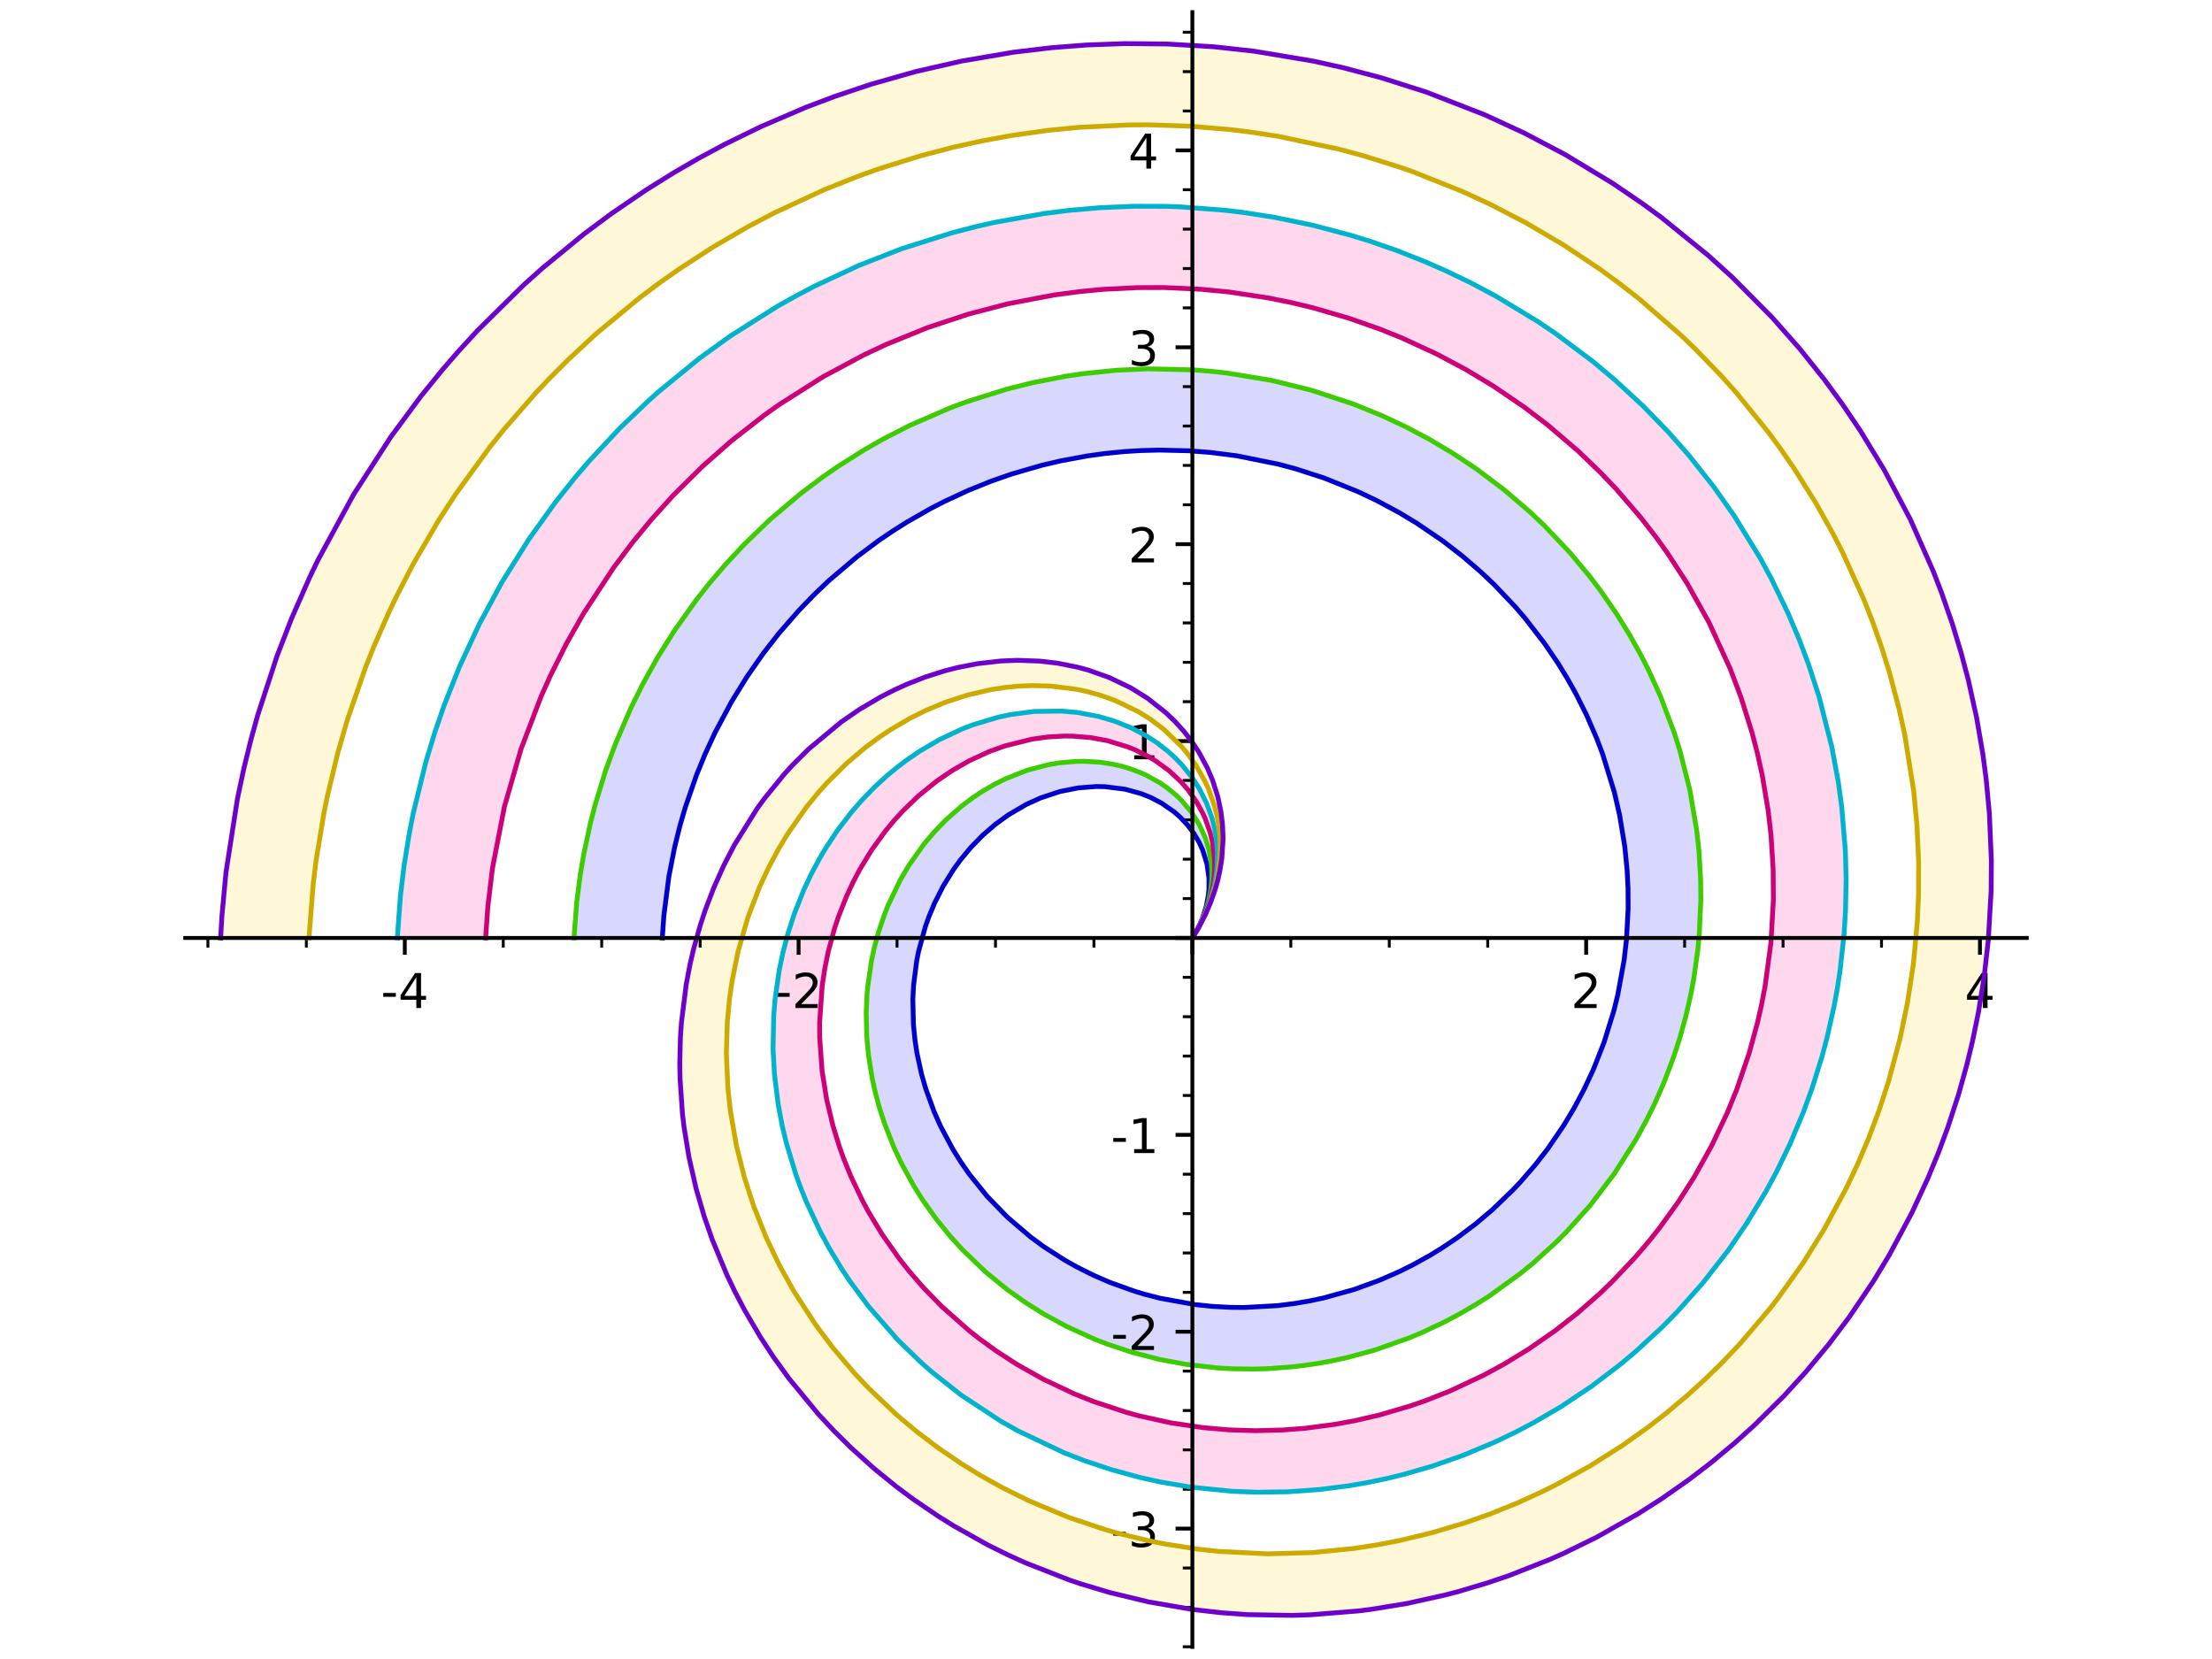 <?xml version="1.0" encoding="utf-8" standalone="no"?>
<!DOCTYPE svg PUBLIC "-//W3C//DTD SVG 1.1//EN"
  "http://www.w3.org/Graphics/SVG/1.1/DTD/svg11.dtd">
<!-- Created with matplotlib (http://matplotlib.org/) -->
<svg height="345.6pt" version="1.1" viewBox="0 0 460.8 345.6" width="460.8pt" xmlns="http://www.w3.org/2000/svg" xmlns:xlink="http://www.w3.org/1999/xlink">
 <defs>
  <style type="text/css">
*{stroke-linecap:butt;stroke-linejoin:round;}
  </style>
 </defs>
 <g id="figure_1">
  <g id="patch_1">
   <path d="M 0 345.6 
L 460.8 345.6 
L 460.8 0 
L 0 0 
z
" style="fill:#ffffff;"/>
  </g>
  <g id="axes_1">
   <g id="patch_2">
    <path d="M 38.585 343.08 
L 422.215 343.08 
L 422.215 2.52 
L 38.585 2.52 
z
" style="fill:#ffffff;"/>
   </g>
   <g id="patch_3">
    <path clip-path="url(#pad717ea7c6)" d="M 119.574 195.392 
L 120.197 187.464 
L 120.352 186.117 
L 121.128 180.676 
L 122.882 171.946 
L 124.042 167.433 
L 124.753 164.964 
L 126.8 158.711 
L 129.015 152.949 
L 131.879 146.526 
L 134.384 141.587 
L 135.597 139.376 
L 137.359 136.34 
L 140.942 130.707 
L 144.918 125.148 
L 149.431 119.537 
L 151.618 117.043 
L 156.245 112.179 
L 160.142 108.466 
L 163.496 105.517 
L 165.04 104.23 
L 172.782 98.381 
L 175.075 96.826 
L 181.318 92.96 
L 182.192 92.459 
L 189.137 88.812 
L 192.445 87.271 
L 196.309 85.621 
L 203.134 83.084 
L 206.682 81.947 
L 213.93 79.995 
L 215.398 79.658 
L 224.905 77.942 
L 228.991 77.447 
L 230.319 77.317 
L 238.518 76.848 
L 244.215 76.858 
L 248.745 77.064 
L 253.141 77.432 
L 257.679 77.988 
L 262.415 78.763 
L 266.88 79.679 
L 272.457 81.084 
L 277.253 82.533 
L 279.848 83.414 
L 285.784 85.692 
L 292.125 88.559 
L 296.213 90.662 
L 299.523 92.523 
L 303.417 94.905 
L 308.114 98.077 
L 310.462 99.796 
L 316.101 104.33 
L 319.774 107.627 
L 320.988 108.783 
L 324.72 112.567 
L 329.955 118.549 
L 331.513 120.509 
L 335.013 125.275 
L 337.955 129.743 
L 339.253 131.876 
L 342.071 136.931 
L 343.54 139.844 
L 345.789 144.787 
L 347.93 150.228 
L 349.16 153.817 
L 350.708 159.058 
L 351.294 161.349 
L 352.315 165.974 
L 353.373 172.345 
L 353.896 177.003 
L 354.153 180.525 
L 354.315 185.536 
L 354.259 189.93 
L 354.118 192.874 
L 353.638 198.297 
L 352.73 204.515 
L 352.179 207.388 
L 351.093 212.077 
L 350.177 215.415 
L 348.009 221.98 
L 347.543 223.221 
L 344.877 229.524 
L 343.486 232.402 
L 341.527 236.102 
L 338.561 241.081 
L 337.888 242.125 
L 334.909 246.429 
L 332.388 249.723 
L 328.238 254.579 
L 326.167 256.778 
L 323.06 259.835 
L 320.27 262.358 
L 317.278 264.853 
L 312.24 268.618 
L 311.572 269.079 
L 306.942 272.053 
L 303.806 273.859 
L 299.475 276.097 
L 296.212 277.599 
L 291.377 279.552 
L 289.744 280.141 
L 282.954 282.224 
L 282.334 282.386 
L 276.668 283.65 
L 270.801 284.561 
L 269.062 284.755 
L 264.274 285.111 
L 262.483 285.177 
L 256.623 285.136 
L 254.852 285.047 
L 249.947 284.608 
L 245.076 283.889 
L 241.643 283.208 
L 238.612 282.482 
L 235.596 281.641 
L 231.803 280.408 
L 229.244 279.46 
L 225.791 278.024 
L 220.052 275.211 
L 217.05 273.506 
L 214.4 271.855 
L 212.123 270.317 
L 209.98 268.761 
L 205.642 265.251 
L 203.213 263.046 
L 200.779 260.634 
L 198.396 258.05 
L 196.007 255.197 
L 194.576 253.342 
L 193.117 251.316 
L 190.329 246.993 
L 188.958 244.592 
L 187.738 242.257 
L 185.654 237.688 
L 184.388 234.4 
L 183.695 232.361 
L 182.751 229.166 
L 181.994 226.074 
L 181.305 222.485 
L 180.872 219.384 
L 180.591 216.341 
L 180.539 215.505 
L 180.464 210.087 
L 180.516 208.74 
L 180.892 204.334 
L 181.318 201.404 
L 181.953 198.2 
L 182.18 197.234 
L 183.352 193.086 
L 183.592 192.36 
L 184.706 189.34 
L 186.023 186.312 
L 187.624 183.172 
L 188.317 181.95 
L 190.981 177.838 
L 192.117 176.31 
L 192.914 175.304 
L 194.882 173.024 
L 196.518 171.323 
L 198.555 169.415 
L 201.074 167.339 
L 202.529 166.266 
L 204.106 165.199 
L 208.18 162.863 
L 208.837 162.538 
L 212.368 161.029 
L 213.082 160.769 
L 215.568 159.983 
L 218.825 159.219 
L 220.927 158.884 
L 223.179 158.663 
L 224.318 158.606 
L 225.836 158.589 
L 229.83 158.87 
L 231.529 159.142 
L 232.151 159.265 
L 234.218 159.773 
L 237.623 160.97 
L 238.614 161.413 
L 241.08 162.733 
L 241.752 163.153 
L 244.415 165.13 
L 245.628 166.235 
L 246.517 167.147 
L 248.258 169.271 
L 248.697 169.899 
L 249.489 171.16 
L 250.453 173.01 
L 251.297 175.116 
L 251.825 176.912 
L 252.34 179.847 
L 252.436 181.102 
L 252.445 182.993 
L 252.338 184.484 
L 252.129 185.989 
L 252.068 186.332 
L 251.731 187.844 
L 251.287 189.362 
L 250.568 191.283 
L 249.553 193.415 
L 248.394 195.392 
L 248.394 195.392 
L 249.273 193.909 
L 249.915 192.64 
L 250.461 191.368 
L 251.143 189.336 
L 251.28 188.82 
L 251.718 186.526 
L 251.847 185.161 
L 251.847 182.924 
L 251.602 180.821 
L 251.433 179.969 
L 250.703 177.512 
L 250.535 177.08 
L 249.835 175.542 
L 248.697 173.605 
L 247.424 171.908 
L 246.351 170.727 
L 245.825 170.21 
L 244.571 169.111 
L 243.28 168.146 
L 242.003 167.325 
L 239.757 166.15 
L 237.865 165.381 
L 237.726 165.332 
L 234.461 164.424 
L 234.378 164.407 
L 231.317 163.958 
L 230.179 163.88 
L 228.397 163.847 
L 226.084 163.965 
L 224.636 164.128 
L 221.493 164.72 
L 220.778 164.899 
L 218.197 165.691 
L 216.764 166.228 
L 215.32 166.843 
L 213.811 167.567 
L 211.058 169.117 
L 210.065 169.754 
L 207.378 171.702 
L 205.813 173.004 
L 204.68 174.034 
L 202.253 176.521 
L 200.735 178.303 
L 200.055 179.168 
L 198.562 181.236 
L 197.161 183.428 
L 196.43 184.691 
L 194.674 188.17 
L 193.838 190.119 
L 193.506 190.967 
L 192.759 193.065 
L 191.5 197.557 
L 191.345 198.248 
L 190.961 200.198 
L 190.45 203.801 
L 190.312 205.286 
L 190.164 208.151 
L 190.175 211.339 
L 190.285 213.462 
L 190.636 216.906 
L 191.041 219.496 
L 191.827 223.177 
L 191.967 223.731 
L 192.873 226.875 
L 194.43 231.188 
L 194.607 231.623 
L 195.969 234.674 
L 197.903 238.38 
L 198.519 239.445 
L 200.218 242.156 
L 201.955 244.645 
L 204.603 248.012 
L 205.639 249.213 
L 208.385 252.132 
L 209.832 253.536 
L 213.154 256.459 
L 214.664 257.666 
L 217.429 259.7 
L 219.906 261.349 
L 221.828 262.525 
L 224.21 263.867 
L 227.724 265.63 
L 231.193 267.138 
L 233.827 268.14 
L 236.419 269.011 
L 238.362 269.593 
L 241.634 270.441 
L 247.59 271.578 
L 248.971 271.769 
L 252.582 272.145 
L 256.306 272.346 
L 259.241 272.373 
L 263.841 272.185 
L 266.131 271.987 
L 269.664 271.544 
L 272.895 270.991 
L 275.646 270.407 
L 280.733 269.048 
L 282.081 268.625 
L 285.617 267.387 
L 287.359 266.706 
L 291.543 264.872 
L 294.417 263.44 
L 297.872 261.521 
L 300.308 260.031 
L 303.594 257.824 
L 307.427 254.939 
L 310.884 252.014 
L 313.51 249.559 
L 315.134 247.93 
L 316.8 246.159 
L 319.845 242.635 
L 322.395 239.349 
L 324.069 236.994 
L 325.706 234.513 
L 327.791 231.052 
L 329.963 226.993 
L 331.946 222.75 
L 333.447 219.066 
L 334.159 217.127 
L 335.714 212.289 
L 336.222 210.457 
L 337.008 207.263 
L 338.204 200.892 
L 338.331 200.017 
L 338.817 195.806 
L 339.172 189.299 
L 339.145 184.97 
L 338.954 181.23 
L 338.665 178.017 
L 338.461 176.284 
L 337.393 169.798 
L 336.799 167.07 
L 336.312 165.087 
L 334.347 158.495 
L 333.851 157.069 
L 332.607 153.788 
L 330.539 149.02 
L 328.36 144.66 
L 326.503 141.34 
L 324.543 138.146 
L 321.771 134.062 
L 319.311 130.787 
L 317.656 128.74 
L 315.646 126.401 
L 311.243 121.766 
L 308.495 119.166 
L 304.571 115.785 
L 301.508 113.387 
L 300.54 112.671 
L 295.134 108.991 
L 291.52 106.814 
L 286.897 104.327 
L 283.662 102.771 
L 282.9 102.425 
L 275.833 99.58 
L 271.558 98.158 
L 269.935 97.674 
L 266.284 96.694 
L 259.164 95.202 
L 257.647 94.953 
L 252.084 94.245 
L 247.537 93.9 
L 241.523 93.76 
L 237.682 93.858 
L 234.193 94.074 
L 230.274 94.462 
L 226.635 94.96 
L 221.018 95.994 
L 217.051 96.923 
L 213.008 98.043 
L 210.758 98.745 
L 206.485 100.235 
L 201.698 102.163 
L 196.728 104.467 
L 193.943 105.901 
L 188.959 108.744 
L 185.939 110.65 
L 183.082 112.59 
L 178.502 116.003 
L 173.844 119.899 
L 172.709 120.92 
L 169.569 123.908 
L 166.331 127.262 
L 162.261 131.936 
L 159 136.118 
L 155.592 141 
L 153.598 144.152 
L 152.38 146.204 
L 148.98 152.568 
L 146.858 157.15 
L 145.178 161.241 
L 145.08 161.496 
L 142.745 168.23 
L 141.66 171.962 
L 140.56 176.383 
L 139.346 182.556 
L 138.555 188.203 
L 138.293 190.775 
L 137.977 195.392 
z
" style="fill:#b2b3ff;opacity:0.5;"/>
   </g>
   <g id="patch_4">
    <path clip-path="url(#pad717ea7c6)" d="M 82.769 195.392 
L 83.34 187.418 
L 84.225 180 
L 84.874 175.828 
L 86.883 165.833 
L 88.82 158.353 
L 89.399 156.364 
L 92.87 146.008 
L 93.619 144.04 
L 97.471 134.942 
L 100.787 128.157 
L 103.041 123.959 
L 108.824 114.365 
L 112.371 109.147 
L 116.262 103.89 
L 118.529 101.024 
L 124.919 93.61 
L 128.66 89.669 
L 131.145 87.194 
L 138.554 80.422 
L 145.703 74.646 
L 149.384 71.929 
L 154.322 68.534 
L 158.355 65.962 
L 163.766 62.774 
L 170.034 59.435 
L 176.719 56.263 
L 185.457 52.685 
L 189.658 51.181 
L 196.713 48.958 
L 200.272 47.975 
L 209.444 45.86 
L 216.626 44.611 
L 223.254 43.769 
L 228.029 43.344 
L 235.993 42.972 
L 244.307 43.031 
L 247.249 43.161 
L 254.218 43.701 
L 258.139 44.148 
L 265.692 45.308 
L 275.25 47.35 
L 277.929 48.042 
L 285.441 50.269 
L 288.88 51.436 
L 297.04 54.589 
L 300.882 56.271 
L 309.818 60.709 
L 313.382 62.697 
L 318.146 65.565 
L 326.58 71.285 
L 327.189 71.733 
L 333.243 76.459 
L 340.264 82.641 
L 344.119 86.402 
L 349.854 92.565 
L 352.649 95.851 
L 356.435 100.648 
L 358.671 103.693 
L 361.483 107.781 
L 365.134 113.598 
L 369.95 122.403 
L 370.619 123.757 
L 373.714 130.558 
L 376.832 138.621 
L 378.36 143.226 
L 379.924 148.616 
L 381.636 155.76 
L 382.134 158.226 
L 382.892 162.535 
L 383.875 170.036 
L 384.385 176.548 
L 384.557 181.222 
L 384.484 189.002 
L 384.192 194.068 
L 383.512 200.744 
L 382.742 205.956 
L 382.17 209.121 
L 379.937 218.73 
L 379.488 220.342 
L 377.29 227.287 
L 375.026 233.319 
L 372.436 239.291 
L 370.394 243.494 
L 368.908 246.326 
L 366.437 250.692 
L 362.47 256.966 
L 359.517 261.162 
L 356.647 264.919 
L 353.285 268.976 
L 349.366 273.3 
L 344.284 278.35 
L 340.879 281.427 
L 336.8 284.826 
L 333.227 287.569 
L 325.946 292.552 
L 322.368 294.728 
L 316.984 297.695 
L 312.185 300.047 
L 307.461 302.11 
L 303.864 303.521 
L 298.831 305.272 
L 295.59 306.266 
L 291.412 307.399 
L 283.662 309.067 
L 280.775 309.547 
L 276.286 310.146 
L 271.102 310.614 
L 264.056 310.868 
L 259.672 310.804 
L 253.393 310.412 
L 248.752 309.891 
L 244.711 309.275 
L 240.76 308.522 
L 234.049 306.891 
L 230.882 305.962 
L 228.111 305.061 
L 224.139 303.621 
L 216.944 300.54 
L 214.26 299.224 
L 209.559 296.682 
L 205.047 293.935 
L 200.953 291.153 
L 198.687 289.484 
L 195.224 286.736 
L 191.299 283.304 
L 188.835 280.954 
L 185.466 277.46 
L 182.589 274.181 
L 178.838 269.411 
L 176.369 265.896 
L 175.122 263.984 
L 171.938 258.578 
L 170.304 255.437 
L 168.613 251.836 
L 166.419 246.426 
L 165.327 243.282 
L 164.678 241.214 
L 163.032 234.881 
L 162.601 232.812 
L 161.52 225.704 
L 161.268 223.008 
L 161.048 218.694 
L 161.046 214.641 
L 161.148 212.08 
L 161.425 208.517 
L 162.125 203.289 
L 162.967 199.013 
L 163.535 196.671 
L 164.608 192.934 
L 165.249 190.99 
L 166.327 188.068 
L 168.554 182.982 
L 170.544 179.171 
L 171.165 178.088 
L 173.668 174.125 
L 175.653 171.36 
L 177.44 169.105 
L 180.847 165.304 
L 182.583 163.583 
L 185.725 160.785 
L 186.328 160.29 
L 190.055 157.505 
L 193.451 155.338 
L 195.922 153.963 
L 199 152.471 
L 200.717 151.739 
L 202.581 151.024 
L 206.006 149.917 
L 210.825 148.801 
L 213.695 148.378 
L 215.381 148.213 
L 217.983 148.081 
L 220.553 148.101 
L 223.738 148.338 
L 226.498 148.745 
L 228.971 149.278 
L 232.307 150.272 
L 232.839 150.462 
L 237.175 152.379 
L 237.349 152.47 
L 239.8 153.907 
L 243.266 156.474 
L 243.478 156.656 
L 245.229 158.292 
L 246.839 160.048 
L 247.689 161.099 
L 249.586 163.873 
L 249.799 164.232 
L 251.139 166.83 
L 251.956 168.839 
L 252.593 170.828 
L 253.082 172.874 
L 253.414 174.932 
L 253.622 178.091 
L 253.623 178.42 
L 253.566 180.172 
L 253.399 181.942 
L 252.988 184.391 
L 252.598 186.017 
L 252.111 187.648 
L 251.67 188.899 
L 250.706 191.197 
L 249.537 193.487 
L 248.394 195.392 
L 248.394 195.392 
L 249.525 193.491 
L 250.383 191.805 
L 251.493 189.109 
L 252.084 187.231 
L 252.53 185.36 
L 252.741 184.168 
L 252.95 182.413 
L 253.039 180.676 
L 253.008 178.945 
L 252.766 176.543 
L 252.584 175.49 
L 252.113 173.508 
L 251.485 171.586 
L 251.083 170.572 
L 250.49 169.274 
L 249.203 166.967 
L 247.526 164.601 
L 246.092 162.944 
L 244.602 161.473 
L 243.572 160.577 
L 240.629 158.436 
L 239.093 157.521 
L 236.5 156.233 
L 234.913 155.583 
L 232.056 154.646 
L 230.702 154.298 
L 229.305 153.998 
L 227.235 153.66 
L 223.452 153.349 
L 221.723 153.332 
L 218.305 153.521 
L 215.458 153.898 
L 214.938 153.989 
L 210.279 155.097 
L 209.247 155.415 
L 205.919 156.629 
L 203.268 157.806 
L 201.695 158.596 
L 198.367 160.512 
L 196.035 162.064 
L 195.152 162.701 
L 191.381 165.752 
L 189.269 167.725 
L 188.124 168.884 
L 186.276 170.904 
L 184.504 173.038 
L 181.56 177.101 
L 179.72 180.055 
L 179.151 181.049 
L 177.742 183.716 
L 176.331 186.743 
L 174.632 191.065 
L 173.853 193.412 
L 172.574 198.109 
L 172.037 200.613 
L 171.836 201.687 
L 171.287 205.295 
L 170.774 211.732 
L 170.74 213.026 
L 170.754 216.16 
L 171.164 222.261 
L 171.259 223.092 
L 172.184 228.91 
L 172.888 232.097 
L 173.497 234.443 
L 174.886 238.947 
L 175.77 241.405 
L 177.249 245.044 
L 179.692 250.165 
L 181.05 252.669 
L 182.772 255.579 
L 183.745 257.112 
L 187.372 262.263 
L 189.411 264.838 
L 192.388 268.265 
L 194.669 270.663 
L 196.196 272.173 
L 201.887 277.207 
L 203.947 278.829 
L 207.57 281.457 
L 211.803 284.201 
L 215.035 286.084 
L 217.304 287.303 
L 221.643 289.416 
L 223.868 290.395 
L 227.777 291.953 
L 234.651 294.222 
L 237.215 294.924 
L 242.464 296.128 
L 243.88 296.4 
L 250.589 297.401 
L 255.959 297.866 
L 258.953 297.997 
L 261.49 298.038 
L 267.208 297.894 
L 271.936 297.529 
L 278.108 296.716 
L 282.426 295.917 
L 285.8 295.159 
L 287.404 294.756 
L 293.815 292.871 
L 296.852 291.819 
L 302.047 289.772 
L 306.59 287.714 
L 309.064 286.483 
L 313.288 284.189 
L 318.413 281.062 
L 323.976 277.198 
L 328.206 273.895 
L 328.625 273.549 
L 333.243 269.494 
L 335.794 267.046 
L 340.724 261.835 
L 343.641 258.408 
L 345.786 255.697 
L 349.688 250.282 
L 352.984 245.113 
L 355.473 240.75 
L 356.529 238.752 
L 359.785 231.895 
L 361.741 227.106 
L 363.599 221.876 
L 364.367 219.447 
L 366.121 213.031 
L 366.91 209.558 
L 367.683 205.55 
L 368.831 197.262 
L 368.912 196.446 
L 369.428 187.467 
L 369.451 185.075 
L 369.384 181.123 
L 368.931 173.976 
L 368.351 168.918 
L 367.137 161.653 
L 366.136 157.073 
L 365.004 152.698 
L 363.41 147.431 
L 362.68 145.268 
L 360.458 139.375 
L 356.899 131.431 
L 356.019 129.675 
L 351.448 121.497 
L 349.319 118.126 
L 347.344 115.196 
L 345.107 112.079 
L 341.819 107.834 
L 336.672 101.863 
L 333.347 98.375 
L 328.739 93.948 
L 323.44 89.366 
L 322.372 88.502 
L 317.506 84.794 
L 311.054 80.407 
L 305.388 76.999 
L 300.389 74.306 
L 299.287 73.749 
L 292.103 70.432 
L 287.529 68.587 
L 281.023 66.296 
L 273.407 64.088 
L 269.111 63.057 
L 264.388 62.096 
L 256.867 60.929 
L 256.122 60.838 
L 250.176 60.257 
L 242.445 59.9 
L 236.997 59.916 
L 229.982 60.261 
L 225.125 60.716 
L 219.598 61.449 
L 212.262 62.783 
L 210.071 63.263 
L 201.722 65.442 
L 196.162 67.212 
L 193.223 68.254 
L 184.656 71.734 
L 179.965 73.932 
L 173.675 77.226 
L 171.498 78.465 
L 162.326 84.282 
L 159.286 86.442 
L 154.785 89.872 
L 152.402 91.81 
L 146.295 97.192 
L 140.172 103.274 
L 135.815 108.094 
L 131.718 113.064 
L 129.488 115.975 
L 127.797 118.292 
L 121.544 127.824 
L 118.754 132.687 
L 118.02 134.045 
L 114.717 140.632 
L 112.725 145.068 
L 108.962 154.804 
L 108.522 156.095 
L 105.309 167.124 
L 105.08 168.059 
L 102.911 178.793 
L 102.596 180.817 
L 101.625 188.881 
L 101.171 195.392 
z
" style="fill:#ffb2df;opacity:0.5;"/>
   </g>
   <g id="patch_5">
    <path clip-path="url(#pad717ea7c6)" d="M 45.963 195.392 
L 46.646 185.807 
L 47.486 178.443 
L 49.583 165.783 
L 51.18 158.467 
L 53.247 150.516 
L 55.501 143.086 
L 58.244 135.207 
L 59.704 131.402 
L 64.467 120.357 
L 66.795 115.551 
L 73.228 103.744 
L 75.339 100.249 
L 79.099 94.402 
L 86.486 84.094 
L 89.358 80.44 
L 95.328 73.379 
L 103.967 64.252 
L 109.314 59.157 
L 116.326 53.031 
L 117.637 51.95 
L 127.439 44.452 
L 135.484 39 
L 137.029 38.019 
L 145.509 32.995 
L 156.569 27.289 
L 163.74 24.062 
L 167.827 22.379 
L 174.745 19.781 
L 187.561 15.759 
L 191.87 14.628 
L 198.266 13.149 
L 206.907 11.521 
L 214.389 10.448 
L 224.309 9.499 
L 235.398 9.069 
L 243.277 9.168 
L 250.832 9.58 
L 253.503 9.8 
L 262.346 10.811 
L 273.268 12.666 
L 276.83 13.42 
L 286.978 15.982 
L 290.584 17.044 
L 303.169 21.406 
L 307.809 23.282 
L 315.455 26.71 
L 323.039 30.548 
L 325.866 32.097 
L 332.705 36.127 
L 341.301 41.805 
L 346.907 45.911 
L 353.205 50.95 
L 356.995 54.219 
L 364.801 61.587 
L 371.425 68.611 
L 372.767 70.134 
L 380.134 79.183 
L 383.463 83.716 
L 388.252 90.833 
L 391.566 96.249 
L 394.444 101.353 
L 398.317 108.949 
L 401.277 115.481 
L 404.474 123.506 
L 406.633 129.726 
L 409.025 137.748 
L 411.265 147.042 
L 412.556 153.86 
L 413.494 160.189 
L 414.187 166.542 
L 414.598 172.218 
L 414.837 179.457 
L 414.623 189.846 
L 414.433 192.923 
L 413.284 203.834 
L 412.529 208.705 
L 411.522 214.059 
L 409.002 224.527 
L 407.983 228.054 
L 405.053 236.844 
L 402.967 242.237 
L 400.644 247.642 
L 398.6 251.987 
L 394.802 259.263 
L 389.58 267.978 
L 387.419 271.242 
L 383.613 276.585 
L 380.858 280.174 
L 376.17 285.815 
L 370.353 292.119 
L 367.621 294.847 
L 363.036 299.129 
L 354.648 306.112 
L 351.268 308.648 
L 346.241 312.154 
L 339.399 316.455 
L 335.281 318.8 
L 328.241 322.418 
L 324.86 323.988 
L 314.106 328.31 
L 312.007 329.039 
L 306.789 330.696 
L 299.369 332.682 
L 291.454 334.335 
L 284.919 335.349 
L 277.627 336.111 
L 274.16 336.338 
L 267.017 336.531 
L 264.206 336.505 
L 257.14 336.185 
L 249.582 335.434 
L 241.866 334.219 
L 241.364 334.124 
L 234.366 332.588 
L 224.342 329.68 
L 220.427 328.304 
L 215.141 326.22 
L 208.425 323.171 
L 203.212 320.471 
L 198.647 317.848 
L 194.835 315.457 
L 189.688 311.912 
L 187.342 310.165 
L 184.331 307.793 
L 177.937 302.214 
L 172.613 296.912 
L 172.291 296.57 
L 165.648 288.837 
L 164.058 286.769 
L 161.727 283.556 
L 156.937 276.122 
L 154.645 272.059 
L 153.543 269.957 
L 150.173 262.741 
L 148.099 257.485 
L 146.908 254.05 
L 145.728 250.215 
L 144.285 244.644 
L 143.705 241.974 
L 142.286 233.076 
L 141.929 229.418 
L 141.791 227.462 
L 141.641 218.689 
L 141.698 217.044 
L 142.175 210.703 
L 142.601 207.307 
L 143.954 199.948 
L 144.959 195.896 
L 145.473 194.08 
L 146.792 189.956 
L 149.376 183.34 
L 151.243 179.345 
L 151.856 178.139 
L 154.927 172.7 
L 156.104 170.839 
L 159.588 165.89 
L 161.654 163.286 
L 164.122 160.442 
L 167.709 156.754 
L 169.927 154.703 
L 173.434 151.774 
L 176.622 149.41 
L 181.017 146.57 
L 183.872 144.962 
L 186.92 143.438 
L 190.194 142.01 
L 194.932 140.308 
L 197.08 139.673 
L 202.499 138.444 
L 205.229 138.023 
L 208.2 137.716 
L 212.432 137.555 
L 213.322 137.563 
L 216.719 137.732 
L 220.39 138.168 
L 224.687 139.038 
L 226.173 139.435 
L 229.933 140.683 
L 234.686 142.822 
L 235.198 143.095 
L 237.957 144.731 
L 241.386 147.212 
L 242.553 148.194 
L 245.418 150.979 
L 247.898 153.96 
L 249.442 156.205 
L 251.285 159.497 
L 252.045 161.155 
L 253.175 164.195 
L 253.766 166.277 
L 254.362 169.195 
L 254.657 171.612 
L 254.781 174.073 
L 254.716 176.772 
L 254.403 179.75 
L 254.174 181.117 
L 253.758 183.051 
L 253.23 184.992 
L 252.428 187.376 
L 251.185 190.342 
L 249.66 193.296 
L 248.394 195.392 
L 248.394 195.392 
L 249.711 193.191 
L 251.041 190.562 
L 251.953 188.392 
L 252.704 186.221 
L 253.198 184.463 
L 253.754 181.821 
L 254.087 179.203 
L 254.146 178.389 
L 254.175 175.123 
L 253.951 172.495 
L 253.594 170.327 
L 253.09 168.208 
L 252.21 165.506 
L 251.752 164.361 
L 251.04 162.798 
L 249.081 159.355 
L 247.39 157.006 
L 246.111 155.481 
L 243.084 152.484 
L 242.472 151.961 
L 239.592 149.791 
L 237.065 148.22 
L 233.634 146.49 
L 232.232 145.899 
L 229.09 144.789 
L 226.365 144.045 
L 224.203 143.587 
L 220.012 143.01 
L 218.781 142.914 
L 214.857 142.82 
L 212.047 142.945 
L 209.623 143.179 
L 206.494 143.653 
L 201.647 144.766 
L 197.802 145.983 
L 197.086 146.243 
L 192.789 148.03 
L 189.487 149.681 
L 185.394 152.087 
L 182.975 153.712 
L 180.121 155.839 
L 176.617 158.799 
L 176.301 159.087 
L 172.259 163.101 
L 170.519 165.045 
L 167.989 168.144 
L 164.723 172.722 
L 164.006 173.831 
L 162.225 176.784 
L 160.018 180.918 
L 158.185 184.881 
L 155.963 190.64 
L 155.78 191.18 
L 153.8 198.031 
L 152.85 202.426 
L 152.49 204.464 
L 151.979 208.027 
L 151.518 212.885 
L 151.315 219.502 
L 151.474 224.397 
L 151.643 226.756 
L 152.172 231.559 
L 153.073 236.991 
L 153.435 238.758 
L 155.107 245.392 
L 156.074 248.534 
L 157.031 251.327 
L 159.689 257.974 
L 162.385 263.605 
L 164.294 267.131 
L 165.327 268.912 
L 169.888 275.942 
L 171.246 277.82 
L 173.462 280.71 
L 178.042 286.105 
L 180.995 289.235 
L 186.21 294.211 
L 186.666 294.616 
L 190.869 298.151 
L 195.473 301.643 
L 200.204 304.866 
L 204.273 307.372 
L 208.877 309.938 
L 214.362 312.65 
L 221.397 315.628 
L 222.682 316.115 
L 230.27 318.653 
L 233.011 319.433 
L 239.266 320.955 
L 242.801 321.661 
L 249.59 322.717 
L 253.891 323.186 
L 263.52 323.689 
L 264.106 323.695 
L 273.345 323.435 
L 279.503 322.883 
L 281.901 322.586 
L 287.08 321.786 
L 291.633 320.902 
L 298.344 319.283 
L 305.235 317.22 
L 310.195 315.473 
L 316.019 313.129 
L 321.43 310.654 
L 324.394 309.171 
L 331.308 305.341 
L 338.021 301.086 
L 343.536 297.153 
L 347.156 294.336 
L 351.594 290.603 
L 355.24 287.284 
L 358.758 283.843 
L 362.498 279.901 
L 368.687 272.629 
L 370.274 270.591 
L 375.657 263.042 
L 378.919 257.895 
L 379.973 256.121 
L 384.569 247.606 
L 386.986 242.487 
L 389.371 236.847 
L 391.488 231.186 
L 393.423 225.257 
L 395.831 216.278 
L 396.746 212.1 
L 397.377 208.807 
L 398.599 200.746 
L 399.417 191.973 
L 399.659 186.656 
L 399.681 179.373 
L 399.339 171.952 
L 398.895 166.9 
L 398.654 164.752 
L 396.778 152.996 
L 395.617 147.687 
L 393.551 139.904 
L 392.031 135.036 
L 390.14 129.651 
L 388.3 124.945 
L 383.811 115.006 
L 381.86 111.197 
L 378.249 104.752 
L 373.747 97.593 
L 370.787 93.313 
L 368.455 90.141 
L 361.723 81.823 
L 358.492 78.209 
L 353.113 72.653 
L 350.099 69.764 
L 341.477 62.27 
L 337.469 59.134 
L 333.194 56.006 
L 325.625 50.97 
L 320.074 47.65 
L 317.803 46.376 
L 310.463 42.577 
L 304.697 39.912 
L 294.348 35.786 
L 291.706 34.86 
L 283.882 32.41 
L 278.887 31.065 
L 266.236 28.39 
L 260.236 27.476 
L 256.201 26.986 
L 247.765 26.283 
L 239.321 26.006 
L 235.281 26.024 
L 224.925 26.513 
L 218.304 27.162 
L 210.514 28.264 
L 204.563 29.356 
L 198.528 30.689 
L 191.61 32.504 
L 182.882 35.243 
L 178.768 36.715 
L 171.784 39.489 
L 161.233 44.375 
L 155.878 47.196 
L 148.575 51.443 
L 141.295 56.171 
L 136.872 59.304 
L 133.316 61.978 
L 124.287 69.444 
L 118.498 74.803 
L 114.202 79.108 
L 111.474 82.004 
L 104.947 89.501 
L 102.073 93.09 
L 94.887 102.992 
L 91.295 108.537 
L 86.13 117.404 
L 82.703 124.02 
L 80.875 127.851 
L 77.822 134.832 
L 76.12 139.115 
L 72.374 149.923 
L 70.345 156.932 
L 68.174 165.962 
L 67.461 169.471 
L 65.839 179.323 
L 65.26 184.018 
L 64.366 195.392 
z
" style="fill:#fff2b2;opacity:0.5;"/>
   </g>
   <g id="matplotlib.axis_1">
    <g id="xtick_1">
     <g id="line2d_1">
      <defs>
       <path d="M 0 0 
L 0 3.5 
" id="m3d8371d402" style="stroke:#000000;stroke-width:0.8;"/>
      </defs>
      <g>
       <use style="stroke:#000000;stroke-width:0.8;" x="84.328" xlink:href="#m3d8371d402" y="195.392"/>
      </g>
     </g>
     <g id="text_1">
      <!-- -4 -->
      <defs>
       <path d="M 4.891 31.391 
L 31.203 31.391 
L 31.203 23.391 
L 4.891 23.391 
z
" id="DejaVuSans-2d"/>
       <path d="M 37.797 64.312 
L 12.891 25.391 
L 37.797 25.391 
z
M 35.203 72.906 
L 47.609 72.906 
L 47.609 25.391 
L 58.016 25.391 
L 58.016 17.188 
L 47.609 17.188 
L 47.609 0 
L 37.797 0 
L 37.797 17.188 
L 4.891 17.188 
L 4.891 26.703 
z
" id="DejaVuSans-34"/>
      </defs>
      <g transform="translate(79.343 209.991)scale(0.1 -0.1)">
       <use xlink:href="#DejaVuSans-2d"/>
       <use x="36.084" xlink:href="#DejaVuSans-34"/>
      </g>
     </g>
    </g>
    <g id="xtick_2">
     <g id="line2d_2">
      <g>
       <use style="stroke:#000000;stroke-width:0.8;" x="166.361" xlink:href="#m3d8371d402" y="195.392"/>
      </g>
     </g>
     <g id="text_2">
      <!-- -2 -->
      <defs>
       <path d="M 19.188 8.297 
L 53.609 8.297 
L 53.609 0 
L 7.328 0 
L 7.328 8.297 
Q 12.938 14.109 22.625 23.891 
Q 32.328 33.688 34.812 36.531 
Q 39.547 41.844 41.422 45.531 
Q 43.312 49.219 43.312 52.781 
Q 43.312 58.594 39.234 62.25 
Q 35.156 65.922 28.609 65.922 
Q 23.969 65.922 18.812 64.312 
Q 13.672 62.703 7.812 59.422 
L 7.812 69.391 
Q 13.766 71.781 18.938 73 
Q 24.125 74.219 28.422 74.219 
Q 39.75 74.219 46.484 68.547 
Q 53.219 62.891 53.219 53.422 
Q 53.219 48.922 51.531 44.891 
Q 49.859 40.875 45.406 35.406 
Q 44.188 33.984 37.641 27.219 
Q 31.109 20.453 19.188 8.297 
z
" id="DejaVuSans-32"/>
      </defs>
      <g transform="translate(161.376 209.991)scale(0.1 -0.1)">
       <use xlink:href="#DejaVuSans-2d"/>
       <use x="36.084" xlink:href="#DejaVuSans-32"/>
      </g>
     </g>
    </g>
    <g id="xtick_3">
     <g id="line2d_3">
      <g>
       <use style="stroke:#000000;stroke-width:0.8;" x="248.394" xlink:href="#m3d8371d402" y="195.392"/>
      </g>
     </g>
    </g>
    <g id="xtick_4">
     <g id="line2d_4">
      <g>
       <use style="stroke:#000000;stroke-width:0.8;" x="330.427" xlink:href="#m3d8371d402" y="195.392"/>
      </g>
     </g>
     <g id="text_3">
      <!-- 2 -->
      <g transform="translate(327.246 209.991)scale(0.1 -0.1)">
       <use xlink:href="#DejaVuSans-32"/>
      </g>
     </g>
    </g>
    <g id="xtick_5">
     <g id="line2d_5">
      <g>
       <use style="stroke:#000000;stroke-width:0.8;" x="412.46" xlink:href="#m3d8371d402" y="195.392"/>
      </g>
     </g>
     <g id="text_4">
      <!-- 4 -->
      <g transform="translate(409.279 209.991)scale(0.1 -0.1)">
       <use xlink:href="#DejaVuSans-34"/>
      </g>
     </g>
    </g>
    <g id="xtick_6">
     <g id="line2d_6">
      <defs>
       <path d="M 0 0 
L 0 2 
" id="m9652c3e75b" style="stroke:#000000;stroke-width:0.6;"/>
      </defs>
      <g>
       <use style="stroke:#000000;stroke-width:0.6;" x="43.311" xlink:href="#m9652c3e75b" y="195.392"/>
      </g>
     </g>
    </g>
    <g id="xtick_7">
     <g id="line2d_7">
      <g>
       <use style="stroke:#000000;stroke-width:0.6;" x="63.82" xlink:href="#m9652c3e75b" y="195.392"/>
      </g>
     </g>
    </g>
    <g id="xtick_8">
     <g id="line2d_8">
      <g>
       <use style="stroke:#000000;stroke-width:0.6;" x="104.836" xlink:href="#m9652c3e75b" y="195.392"/>
      </g>
     </g>
    </g>
    <g id="xtick_9">
     <g id="line2d_9">
      <g>
       <use style="stroke:#000000;stroke-width:0.6;" x="125.344" xlink:href="#m9652c3e75b" y="195.392"/>
      </g>
     </g>
    </g>
    <g id="xtick_10">
     <g id="line2d_10">
      <g>
       <use style="stroke:#000000;stroke-width:0.6;" x="145.853" xlink:href="#m9652c3e75b" y="195.392"/>
      </g>
     </g>
    </g>
    <g id="xtick_11">
     <g id="line2d_11">
      <g>
       <use style="stroke:#000000;stroke-width:0.6;" x="186.869" xlink:href="#m9652c3e75b" y="195.392"/>
      </g>
     </g>
    </g>
    <g id="xtick_12">
     <g id="line2d_12">
      <g>
       <use style="stroke:#000000;stroke-width:0.6;" x="207.378" xlink:href="#m9652c3e75b" y="195.392"/>
      </g>
     </g>
    </g>
    <g id="xtick_13">
     <g id="line2d_13">
      <g>
       <use style="stroke:#000000;stroke-width:0.6;" x="227.886" xlink:href="#m9652c3e75b" y="195.392"/>
      </g>
     </g>
    </g>
    <g id="xtick_14">
     <g id="line2d_14">
      <g>
       <use style="stroke:#000000;stroke-width:0.6;" x="268.902" xlink:href="#m9652c3e75b" y="195.392"/>
      </g>
     </g>
    </g>
    <g id="xtick_15">
     <g id="line2d_15">
      <g>
       <use style="stroke:#000000;stroke-width:0.6;" x="289.411" xlink:href="#m9652c3e75b" y="195.392"/>
      </g>
     </g>
    </g>
    <g id="xtick_16">
     <g id="line2d_16">
      <g>
       <use style="stroke:#000000;stroke-width:0.6;" x="309.919" xlink:href="#m9652c3e75b" y="195.392"/>
      </g>
     </g>
    </g>
    <g id="xtick_17">
     <g id="line2d_17">
      <g>
       <use style="stroke:#000000;stroke-width:0.6;" x="350.936" xlink:href="#m9652c3e75b" y="195.392"/>
      </g>
     </g>
    </g>
    <g id="xtick_18">
     <g id="line2d_18">
      <g>
       <use style="stroke:#000000;stroke-width:0.6;" x="371.444" xlink:href="#m9652c3e75b" y="195.392"/>
      </g>
     </g>
    </g>
    <g id="xtick_19">
     <g id="line2d_19">
      <g>
       <use style="stroke:#000000;stroke-width:0.6;" x="391.952" xlink:href="#m9652c3e75b" y="195.392"/>
      </g>
     </g>
    </g>
   </g>
   <g id="matplotlib.axis_2">
    <g id="ytick_1">
     <g id="line2d_20">
      <defs>
       <path d="M 0 0 
L -3.5 0 
" id="mb18fd46ce7" style="stroke:#000000;stroke-width:0.8;"/>
      </defs>
      <g>
       <use style="stroke:#000000;stroke-width:0.8;" x="248.394" xlink:href="#mb18fd46ce7" y="318.442"/>
      </g>
     </g>
     <g id="text_5">
      <!-- -3 -->
      <defs>
       <path d="M 40.578 39.312 
Q 47.656 37.797 51.625 33 
Q 55.609 28.219 55.609 21.188 
Q 55.609 10.406 48.188 4.484 
Q 40.766 -1.422 27.094 -1.422 
Q 22.516 -1.422 17.656 -0.516 
Q 12.797 0.391 7.625 2.203 
L 7.625 11.719 
Q 11.719 9.328 16.594 8.109 
Q 21.484 6.891 26.812 6.891 
Q 36.078 6.891 40.938 10.547 
Q 45.797 14.203 45.797 21.188 
Q 45.797 27.641 41.281 31.266 
Q 36.766 34.906 28.719 34.906 
L 20.219 34.906 
L 20.219 43.016 
L 29.109 43.016 
Q 36.375 43.016 40.234 45.922 
Q 44.094 48.828 44.094 54.297 
Q 44.094 59.906 40.109 62.906 
Q 36.141 65.922 28.719 65.922 
Q 24.656 65.922 20.016 65.031 
Q 15.375 64.156 9.812 62.312 
L 9.812 71.094 
Q 15.438 72.656 20.344 73.438 
Q 25.25 74.219 29.594 74.219 
Q 40.828 74.219 47.359 69.109 
Q 53.906 64.016 53.906 55.328 
Q 53.906 49.266 50.438 45.094 
Q 46.969 40.922 40.578 39.312 
z
" id="DejaVuSans-33"/>
      </defs>
      <g transform="translate(231.424 322.241)scale(0.1 -0.1)">
       <use xlink:href="#DejaVuSans-2d"/>
       <use x="36.084" xlink:href="#DejaVuSans-33"/>
      </g>
     </g>
    </g>
    <g id="ytick_2">
     <g id="line2d_21">
      <g>
       <use style="stroke:#000000;stroke-width:0.8;" x="248.394" xlink:href="#mb18fd46ce7" y="277.425"/>
      </g>
     </g>
     <g id="text_6">
      <!-- -2 -->
      <g transform="translate(231.424 281.225)scale(0.1 -0.1)">
       <use xlink:href="#DejaVuSans-2d"/>
       <use x="36.084" xlink:href="#DejaVuSans-32"/>
      </g>
     </g>
    </g>
    <g id="ytick_3">
     <g id="line2d_22">
      <g>
       <use style="stroke:#000000;stroke-width:0.8;" x="248.394" xlink:href="#mb18fd46ce7" y="236.409"/>
      </g>
     </g>
     <g id="text_7">
      <!-- -1 -->
      <defs>
       <path d="M 12.406 8.297 
L 28.516 8.297 
L 28.516 63.922 
L 10.984 60.406 
L 10.984 69.391 
L 28.422 72.906 
L 38.281 72.906 
L 38.281 8.297 
L 54.391 8.297 
L 54.391 0 
L 12.406 0 
z
" id="DejaVuSans-31"/>
      </defs>
      <g transform="translate(231.424 240.208)scale(0.1 -0.1)">
       <use xlink:href="#DejaVuSans-2d"/>
       <use x="36.084" xlink:href="#DejaVuSans-31"/>
      </g>
     </g>
    </g>
    <g id="ytick_4">
     <g id="line2d_23">
      <g>
       <use style="stroke:#000000;stroke-width:0.8;" x="248.394" xlink:href="#mb18fd46ce7" y="195.392"/>
      </g>
     </g>
    </g>
    <g id="ytick_5">
     <g id="line2d_24">
      <g>
       <use style="stroke:#000000;stroke-width:0.8;" x="248.394" xlink:href="#mb18fd46ce7" y="154.376"/>
      </g>
     </g>
     <g id="text_8">
      <!-- 1 -->
      <g transform="translate(235.032 158.175)scale(0.1 -0.1)">
       <use xlink:href="#DejaVuSans-31"/>
      </g>
     </g>
    </g>
    <g id="ytick_6">
     <g id="line2d_25">
      <g>
       <use style="stroke:#000000;stroke-width:0.8;" x="248.394" xlink:href="#mb18fd46ce7" y="113.359"/>
      </g>
     </g>
     <g id="text_9">
      <!-- 2 -->
      <g transform="translate(235.032 117.158)scale(0.1 -0.1)">
       <use xlink:href="#DejaVuSans-32"/>
      </g>
     </g>
    </g>
    <g id="ytick_7">
     <g id="line2d_26">
      <g>
       <use style="stroke:#000000;stroke-width:0.8;" x="248.394" xlink:href="#mb18fd46ce7" y="72.343"/>
      </g>
     </g>
     <g id="text_10">
      <!-- 3 -->
      <g transform="translate(235.032 76.142)scale(0.1 -0.1)">
       <use xlink:href="#DejaVuSans-33"/>
      </g>
     </g>
    </g>
    <g id="ytick_8">
     <g id="line2d_27">
      <g>
       <use style="stroke:#000000;stroke-width:0.8;" x="248.394" xlink:href="#mb18fd46ce7" y="31.326"/>
      </g>
     </g>
     <g id="text_11">
      <!-- 4 -->
      <g transform="translate(235.032 35.125)scale(0.1 -0.1)">
       <use xlink:href="#DejaVuSans-34"/>
      </g>
     </g>
    </g>
    <g id="ytick_9">
     <g id="line2d_28">
      <defs>
       <path d="M 0 0 
L -2 0 
" id="ma1c89344ce" style="stroke:#000000;stroke-width:0.6;"/>
      </defs>
      <g>
       <use style="stroke:#000000;stroke-width:0.6;" x="248.394" xlink:href="#ma1c89344ce" y="343.052"/>
      </g>
     </g>
    </g>
    <g id="ytick_10">
     <g id="line2d_29">
      <g>
       <use style="stroke:#000000;stroke-width:0.6;" x="248.394" xlink:href="#ma1c89344ce" y="334.849"/>
      </g>
     </g>
    </g>
    <g id="ytick_11">
     <g id="line2d_30">
      <g>
       <use style="stroke:#000000;stroke-width:0.6;" x="248.394" xlink:href="#ma1c89344ce" y="326.645"/>
      </g>
     </g>
    </g>
    <g id="ytick_12">
     <g id="line2d_31">
      <g>
       <use style="stroke:#000000;stroke-width:0.6;" x="248.394" xlink:href="#ma1c89344ce" y="310.239"/>
      </g>
     </g>
    </g>
    <g id="ytick_13">
     <g id="line2d_32">
      <g>
       <use style="stroke:#000000;stroke-width:0.6;" x="248.394" xlink:href="#ma1c89344ce" y="302.035"/>
      </g>
     </g>
    </g>
    <g id="ytick_14">
     <g id="line2d_33">
      <g>
       <use style="stroke:#000000;stroke-width:0.6;" x="248.394" xlink:href="#ma1c89344ce" y="293.832"/>
      </g>
     </g>
    </g>
    <g id="ytick_15">
     <g id="line2d_34">
      <g>
       <use style="stroke:#000000;stroke-width:0.6;" x="248.394" xlink:href="#ma1c89344ce" y="285.629"/>
      </g>
     </g>
    </g>
    <g id="ytick_16">
     <g id="line2d_35">
      <g>
       <use style="stroke:#000000;stroke-width:0.6;" x="248.394" xlink:href="#ma1c89344ce" y="269.222"/>
      </g>
     </g>
    </g>
    <g id="ytick_17">
     <g id="line2d_36">
      <g>
       <use style="stroke:#000000;stroke-width:0.6;" x="248.394" xlink:href="#ma1c89344ce" y="261.019"/>
      </g>
     </g>
    </g>
    <g id="ytick_18">
     <g id="line2d_37">
      <g>
       <use style="stroke:#000000;stroke-width:0.6;" x="248.394" xlink:href="#ma1c89344ce" y="252.815"/>
      </g>
     </g>
    </g>
    <g id="ytick_19">
     <g id="line2d_38">
      <g>
       <use style="stroke:#000000;stroke-width:0.6;" x="248.394" xlink:href="#ma1c89344ce" y="244.612"/>
      </g>
     </g>
    </g>
    <g id="ytick_20">
     <g id="line2d_39">
      <g>
       <use style="stroke:#000000;stroke-width:0.6;" x="248.394" xlink:href="#ma1c89344ce" y="228.205"/>
      </g>
     </g>
    </g>
    <g id="ytick_21">
     <g id="line2d_40">
      <g>
       <use style="stroke:#000000;stroke-width:0.6;" x="248.394" xlink:href="#ma1c89344ce" y="220.002"/>
      </g>
     </g>
    </g>
    <g id="ytick_22">
     <g id="line2d_41">
      <g>
       <use style="stroke:#000000;stroke-width:0.6;" x="248.394" xlink:href="#ma1c89344ce" y="211.799"/>
      </g>
     </g>
    </g>
    <g id="ytick_23">
     <g id="line2d_42">
      <g>
       <use style="stroke:#000000;stroke-width:0.6;" x="248.394" xlink:href="#ma1c89344ce" y="203.596"/>
      </g>
     </g>
    </g>
    <g id="ytick_24">
     <g id="line2d_43">
      <g>
       <use style="stroke:#000000;stroke-width:0.6;" x="248.394" xlink:href="#ma1c89344ce" y="187.189"/>
      </g>
     </g>
    </g>
    <g id="ytick_25">
     <g id="line2d_44">
      <g>
       <use style="stroke:#000000;stroke-width:0.6;" x="248.394" xlink:href="#ma1c89344ce" y="178.986"/>
      </g>
     </g>
    </g>
    <g id="ytick_26">
     <g id="line2d_45">
      <g>
       <use style="stroke:#000000;stroke-width:0.6;" x="248.394" xlink:href="#ma1c89344ce" y="170.782"/>
      </g>
     </g>
    </g>
    <g id="ytick_27">
     <g id="line2d_46">
      <g>
       <use style="stroke:#000000;stroke-width:0.6;" x="248.394" xlink:href="#ma1c89344ce" y="162.579"/>
      </g>
     </g>
    </g>
    <g id="ytick_28">
     <g id="line2d_47">
      <g>
       <use style="stroke:#000000;stroke-width:0.6;" x="248.394" xlink:href="#ma1c89344ce" y="146.172"/>
      </g>
     </g>
    </g>
    <g id="ytick_29">
     <g id="line2d_48">
      <g>
       <use style="stroke:#000000;stroke-width:0.6;" x="248.394" xlink:href="#ma1c89344ce" y="137.969"/>
      </g>
     </g>
    </g>
    <g id="ytick_30">
     <g id="line2d_49">
      <g>
       <use style="stroke:#000000;stroke-width:0.6;" x="248.394" xlink:href="#ma1c89344ce" y="129.766"/>
      </g>
     </g>
    </g>
    <g id="ytick_31">
     <g id="line2d_50">
      <g>
       <use style="stroke:#000000;stroke-width:0.6;" x="248.394" xlink:href="#ma1c89344ce" y="121.562"/>
      </g>
     </g>
    </g>
    <g id="ytick_32">
     <g id="line2d_51">
      <g>
       <use style="stroke:#000000;stroke-width:0.6;" x="248.394" xlink:href="#ma1c89344ce" y="105.156"/>
      </g>
     </g>
    </g>
    <g id="ytick_33">
     <g id="line2d_52">
      <g>
       <use style="stroke:#000000;stroke-width:0.6;" x="248.394" xlink:href="#ma1c89344ce" y="96.952"/>
      </g>
     </g>
    </g>
    <g id="ytick_34">
     <g id="line2d_53">
      <g>
       <use style="stroke:#000000;stroke-width:0.6;" x="248.394" xlink:href="#ma1c89344ce" y="88.749"/>
      </g>
     </g>
    </g>
    <g id="ytick_35">
     <g id="line2d_54">
      <g>
       <use style="stroke:#000000;stroke-width:0.6;" x="248.394" xlink:href="#ma1c89344ce" y="80.546"/>
      </g>
     </g>
    </g>
    <g id="ytick_36">
     <g id="line2d_55">
      <g>
       <use style="stroke:#000000;stroke-width:0.6;" x="248.394" xlink:href="#ma1c89344ce" y="64.139"/>
      </g>
     </g>
    </g>
    <g id="ytick_37">
     <g id="line2d_56">
      <g>
       <use style="stroke:#000000;stroke-width:0.6;" x="248.394" xlink:href="#ma1c89344ce" y="55.936"/>
      </g>
     </g>
    </g>
    <g id="ytick_38">
     <g id="line2d_57">
      <g>
       <use style="stroke:#000000;stroke-width:0.6;" x="248.394" xlink:href="#ma1c89344ce" y="47.733"/>
      </g>
     </g>
    </g>
    <g id="ytick_39">
     <g id="line2d_58">
      <g>
       <use style="stroke:#000000;stroke-width:0.6;" x="248.394" xlink:href="#ma1c89344ce" y="39.529"/>
      </g>
     </g>
    </g>
    <g id="ytick_40">
     <g id="line2d_59">
      <g>
       <use style="stroke:#000000;stroke-width:0.6;" x="248.394" xlink:href="#ma1c89344ce" y="23.123"/>
      </g>
     </g>
    </g>
    <g id="ytick_41">
     <g id="line2d_60">
      <g>
       <use style="stroke:#000000;stroke-width:0.6;" x="248.394" xlink:href="#ma1c89344ce" y="14.919"/>
      </g>
     </g>
    </g>
    <g id="ytick_42">
     <g id="line2d_61">
      <g>
       <use style="stroke:#000000;stroke-width:0.6;" x="248.394" xlink:href="#ma1c89344ce" y="6.716"/>
      </g>
     </g>
    </g>
   </g>
   <g id="line2d_62">
    <path clip-path="url(#pad717ea7c6)" d="M 248.394 195.392 
L 249.915 192.64 
L 250.461 191.368 
L 251.28 188.82 
L 251.718 186.526 
L 251.847 185.161 
L 251.847 182.924 
L 251.433 179.969 
L 250.535 177.08 
L 249.835 175.542 
L 248.697 173.605 
L 247.424 171.908 
L 245.825 170.21 
L 244.571 169.111 
L 242.003 167.325 
L 239.757 166.15 
L 237.726 165.332 
L 234.378 164.407 
L 230.179 163.88 
L 228.397 163.847 
L 224.636 164.128 
L 220.778 164.899 
L 216.764 166.228 
L 213.811 167.567 
L 210.065 169.754 
L 207.378 171.702 
L 204.68 174.034 
L 202.253 176.521 
L 200.055 179.168 
L 198.562 181.236 
L 196.43 184.691 
L 194.674 188.17 
L 193.506 190.967 
L 192.759 193.065 
L 191.345 198.248 
L 190.961 200.198 
L 190.312 205.286 
L 190.164 208.151 
L 190.285 213.462 
L 190.636 216.906 
L 191.041 219.496 
L 191.967 223.731 
L 192.873 226.875 
L 194.607 231.623 
L 195.969 234.674 
L 198.519 239.445 
L 200.218 242.156 
L 201.955 244.645 
L 205.639 249.213 
L 209.832 253.536 
L 214.664 257.666 
L 217.429 259.7 
L 221.828 262.525 
L 224.21 263.867 
L 227.724 265.63 
L 231.193 267.138 
L 236.419 269.011 
L 238.362 269.593 
L 241.634 270.441 
L 248.971 271.769 
L 252.582 272.145 
L 256.306 272.346 
L 259.241 272.373 
L 266.131 271.987 
L 269.664 271.544 
L 272.895 270.991 
L 275.646 270.407 
L 282.081 268.625 
L 287.359 266.706 
L 291.543 264.872 
L 294.417 263.44 
L 297.872 261.521 
L 300.308 260.031 
L 303.594 257.824 
L 307.427 254.939 
L 310.884 252.014 
L 315.134 247.93 
L 316.8 246.159 
L 319.845 242.635 
L 322.395 239.349 
L 325.706 234.513 
L 327.791 231.052 
L 329.963 226.993 
L 331.946 222.75 
L 334.159 217.127 
L 336.222 210.457 
L 337.008 207.263 
L 338.331 200.017 
L 338.817 195.806 
L 339.172 189.299 
L 339.145 184.97 
L 338.954 181.23 
L 338.461 176.284 
L 337.393 169.798 
L 336.312 165.087 
L 333.851 157.069 
L 332.607 153.788 
L 330.539 149.02 
L 328.36 144.66 
L 326.503 141.34 
L 324.543 138.146 
L 321.771 134.062 
L 317.656 128.74 
L 315.646 126.401 
L 311.243 121.766 
L 308.495 119.166 
L 304.571 115.785 
L 300.54 112.671 
L 295.134 108.991 
L 291.52 106.814 
L 286.897 104.327 
L 282.9 102.425 
L 275.833 99.58 
L 269.935 97.674 
L 266.284 96.694 
L 257.647 94.953 
L 252.084 94.245 
L 247.537 93.9 
L 241.523 93.76 
L 237.682 93.858 
L 234.193 94.074 
L 230.274 94.462 
L 226.635 94.96 
L 221.018 95.994 
L 217.051 96.923 
L 210.758 98.745 
L 206.485 100.235 
L 201.698 102.163 
L 196.728 104.467 
L 193.943 105.901 
L 188.959 108.744 
L 185.939 110.65 
L 183.082 112.59 
L 178.502 116.003 
L 172.709 120.92 
L 169.569 123.908 
L 166.331 127.262 
L 162.261 131.936 
L 159 136.118 
L 155.592 141 
L 152.38 146.204 
L 148.98 152.568 
L 146.858 157.15 
L 145.08 161.496 
L 142.745 168.23 
L 141.66 171.962 
L 140.56 176.383 
L 139.346 182.556 
L 138.293 190.775 
L 137.977 195.392 
L 137.977 195.392 
" style="fill:none;stroke:#0000cc;stroke-linecap:square;"/>
   </g>
   <g id="line2d_63">
    <path clip-path="url(#pad717ea7c6)" d="M 248.394 195.392 
L 249.453 193.602 
L 251.145 189.782 
L 251.758 187.739 
L 252.206 185.519 
L 252.4 183.792 
L 252.461 182.086 
L 252.372 180.172 
L 251.861 177.06 
L 251.098 174.56 
L 249.802 171.715 
L 248.148 169.12 
L 245.971 166.575 
L 245.05 165.69 
L 243.08 164.072 
L 241.536 163.015 
L 238.737 161.471 
L 237.78 161.037 
L 235.634 160.213 
L 233.685 159.627 
L 231.862 159.206 
L 229.158 158.788 
L 225.887 158.589 
L 224.194 158.611 
L 220.571 158.932 
L 218.352 159.311 
L 213.957 160.472 
L 209.36 162.29 
L 207.167 163.39 
L 204.717 164.811 
L 202.681 166.159 
L 200.335 167.918 
L 197.095 170.76 
L 194.643 173.287 
L 192.472 175.855 
L 189.373 180.219 
L 187.532 183.339 
L 185.035 188.535 
L 184.376 190.181 
L 183.064 194.007 
L 182.149 197.36 
L 181.541 200.169 
L 180.735 205.769 
L 180.622 207.069 
L 180.444 211.019 
L 180.568 215.99 
L 180.913 219.735 
L 181.703 224.681 
L 182.377 227.718 
L 183.138 230.544 
L 184.193 233.848 
L 186.205 238.982 
L 187.683 242.146 
L 190.391 247.098 
L 192.194 249.957 
L 195.047 253.966 
L 198.111 257.724 
L 200.523 260.368 
L 205.356 265 
L 209.742 268.581 
L 213.55 271.294 
L 217.391 273.708 
L 222.222 276.341 
L 228.065 278.99 
L 230.764 280.034 
L 235.826 281.71 
L 241.487 283.173 
L 247.043 284.213 
L 253.669 284.967 
L 256.779 285.143 
L 261.238 285.201 
L 264.163 285.116 
L 269.424 284.718 
L 273.979 284.117 
L 277.106 283.566 
L 280.558 282.823 
L 286.345 281.256 
L 293.588 278.698 
L 296.16 277.622 
L 300.835 275.425 
L 304.036 273.731 
L 307.489 271.721 
L 310.268 269.956 
L 316.816 265.221 
L 319.496 263.023 
L 324.21 258.736 
L 326.298 256.643 
L 331.284 251.08 
L 336.3 244.48 
L 340.744 237.483 
L 343.014 233.329 
L 344.787 229.718 
L 346.623 225.534 
L 348.651 220.185 
L 349.905 216.329 
L 351.228 211.545 
L 352.227 207.153 
L 352.846 203.849 
L 353.69 197.839 
L 353.986 194.733 
L 354.314 187.422 
L 354.266 183.08 
L 353.918 177.246 
L 353.45 172.93 
L 352.003 164.455 
L 349.923 156.278 
L 348.789 152.688 
L 345.933 145.128 
L 343.486 139.734 
L 341.865 136.54 
L 339.538 132.361 
L 336.797 127.928 
L 333.44 123.067 
L 331.239 120.159 
L 327.02 115.09 
L 321.683 109.46 
L 318.721 106.651 
L 313.465 102.137 
L 307.656 97.753 
L 302.55 94.355 
L 297.803 91.538 
L 292.812 88.898 
L 287.993 86.638 
L 281.987 84.191 
L 273.199 81.294 
L 264.843 79.239 
L 255.606 77.712 
L 252.496 77.368 
L 248.582 77.054 
L 239.106 76.836 
L 232.554 77.133 
L 225.47 77.865 
L 222.103 78.365 
L 215.143 79.715 
L 209.688 81.078 
L 201.357 83.699 
L 197.882 84.994 
L 189.545 88.616 
L 184.096 91.402 
L 180.184 93.624 
L 174.487 97.217 
L 171.389 99.364 
L 166.735 102.866 
L 160.416 108.216 
L 154.96 113.477 
L 151.05 117.678 
L 147.767 121.529 
L 145.131 124.868 
L 140.451 131.441 
L 136.946 137.033 
L 133.876 142.546 
L 131.33 147.684 
L 128.155 155.088 
L 126.153 160.571 
L 124.006 167.566 
L 122.991 171.492 
L 121.568 178.162 
L 120.828 182.586 
L 120.138 188.007 
L 119.574 195.392 
L 119.574 195.392 
" style="fill:none;stroke:#3ccc00;stroke-linecap:square;"/>
   </g>
   <g id="line2d_64">
    <path clip-path="url(#pad717ea7c6)" d="M 248.394 195.392 
L 249.525 193.491 
L 250.383 191.805 
L 251.493 189.109 
L 252.084 187.231 
L 252.741 184.168 
L 252.95 182.413 
L 253.039 180.676 
L 253.008 178.945 
L 252.584 175.49 
L 252.113 173.508 
L 251.083 170.572 
L 250.49 169.274 
L 249.203 166.967 
L 247.526 164.601 
L 246.092 162.944 
L 243.572 160.577 
L 240.629 158.436 
L 239.093 157.521 
L 236.5 156.233 
L 234.913 155.583 
L 230.702 154.298 
L 227.235 153.66 
L 223.452 153.349 
L 221.723 153.332 
L 218.305 153.521 
L 214.938 153.989 
L 209.247 155.415 
L 205.919 156.629 
L 201.695 158.596 
L 198.367 160.512 
L 195.152 162.701 
L 191.381 165.752 
L 188.124 168.884 
L 186.276 170.904 
L 184.504 173.038 
L 181.56 177.101 
L 179.151 181.049 
L 177.742 183.716 
L 176.331 186.743 
L 174.632 191.065 
L 173.853 193.412 
L 172.574 198.109 
L 171.836 201.687 
L 171.287 205.295 
L 170.74 213.026 
L 170.754 216.16 
L 171.259 223.092 
L 172.184 228.91 
L 173.497 234.443 
L 174.886 238.947 
L 175.77 241.405 
L 177.249 245.044 
L 179.692 250.165 
L 181.05 252.669 
L 183.745 257.112 
L 187.372 262.263 
L 189.411 264.838 
L 192.388 268.265 
L 196.196 272.173 
L 201.887 277.207 
L 203.947 278.829 
L 207.57 281.457 
L 211.803 284.201 
L 217.304 287.303 
L 223.868 290.395 
L 227.777 291.953 
L 234.651 294.222 
L 237.215 294.924 
L 243.88 296.4 
L 250.589 297.401 
L 255.959 297.866 
L 261.49 298.038 
L 267.208 297.894 
L 271.936 297.529 
L 278.108 296.716 
L 282.426 295.917 
L 287.404 294.756 
L 293.815 292.871 
L 296.852 291.819 
L 302.047 289.772 
L 309.064 286.483 
L 313.288 284.189 
L 318.413 281.062 
L 323.976 277.198 
L 328.625 273.549 
L 333.243 269.494 
L 335.794 267.046 
L 340.724 261.835 
L 343.641 258.408 
L 345.786 255.697 
L 349.688 250.282 
L 352.984 245.113 
L 356.529 238.752 
L 359.785 231.895 
L 361.741 227.106 
L 364.367 219.447 
L 366.121 213.031 
L 366.91 209.558 
L 367.683 205.55 
L 368.912 196.446 
L 369.428 187.467 
L 369.384 181.123 
L 368.931 173.976 
L 368.351 168.918 
L 367.137 161.653 
L 366.136 157.073 
L 365.004 152.698 
L 362.68 145.268 
L 360.458 139.375 
L 356.019 129.675 
L 351.448 121.497 
L 347.344 115.196 
L 345.107 112.079 
L 341.819 107.834 
L 336.672 101.863 
L 333.347 98.375 
L 328.739 93.948 
L 322.372 88.502 
L 317.506 84.794 
L 311.054 80.407 
L 305.388 76.999 
L 299.287 73.749 
L 292.103 70.432 
L 287.529 68.587 
L 281.023 66.296 
L 273.407 64.088 
L 269.111 63.057 
L 264.388 62.096 
L 256.122 60.838 
L 250.176 60.257 
L 242.445 59.9 
L 236.997 59.916 
L 229.982 60.261 
L 225.125 60.716 
L 219.598 61.449 
L 210.071 63.263 
L 201.722 65.442 
L 193.223 68.254 
L 184.656 71.734 
L 179.965 73.932 
L 171.498 78.465 
L 162.326 84.282 
L 159.286 86.442 
L 152.402 91.81 
L 146.295 97.192 
L 140.172 103.274 
L 135.815 108.094 
L 131.718 113.064 
L 127.797 118.292 
L 121.544 127.824 
L 118.02 134.045 
L 114.717 140.632 
L 112.725 145.068 
L 108.522 156.095 
L 105.08 168.059 
L 102.596 180.817 
L 101.625 188.881 
L 101.171 195.392 
L 101.171 195.392 
" style="fill:none;stroke:#cc0077;stroke-linecap:square;"/>
   </g>
   <g id="line2d_65">
    <path clip-path="url(#pad717ea7c6)" d="M 248.394 195.392 
L 249.751 193.097 
L 251.118 190.275 
L 252.184 187.42 
L 252.922 184.697 
L 253.331 182.449 
L 253.538 180.567 
L 253.612 177.585 
L 253.423 175.013 
L 253.091 172.916 
L 252.493 170.48 
L 251.351 167.31 
L 249.803 164.239 
L 248.437 162.112 
L 246.254 159.378 
L 244.857 157.922 
L 243.357 156.552 
L 240.905 154.649 
L 238.871 153.33 
L 235.706 151.651 
L 232.292 150.267 
L 228.811 149.238 
L 224.394 148.418 
L 221.191 148.129 
L 215.445 148.208 
L 210.493 148.862 
L 207.939 149.408 
L 202.665 150.994 
L 200.504 151.826 
L 195.727 154.066 
L 191.594 156.481 
L 188.89 158.327 
L 186.961 159.785 
L 184.704 161.653 
L 182.239 163.914 
L 179.481 166.756 
L 177.281 169.297 
L 174.382 173.097 
L 172.028 176.653 
L 170.778 178.758 
L 168.953 182.17 
L 167.437 185.4 
L 165.458 190.392 
L 164.094 194.635 
L 163.066 198.579 
L 162.329 202.128 
L 161.476 208.027 
L 161.174 211.626 
L 161.045 218.56 
L 161.33 223.761 
L 162.099 229.989 
L 162.959 234.548 
L 163.762 237.932 
L 165.78 244.634 
L 166.716 247.22 
L 167.957 250.32 
L 170.92 256.656 
L 172.817 260.155 
L 175.384 264.393 
L 177.071 266.929 
L 180.941 272.16 
L 187.066 279.162 
L 191.935 283.885 
L 193.942 285.654 
L 200.224 290.626 
L 208.454 296.038 
L 212.044 298.065 
L 221.598 302.604 
L 225.837 304.258 
L 231.373 306.113 
L 237.372 307.755 
L 241.736 308.722 
L 248.069 309.798 
L 256.72 310.664 
L 262.006 310.859 
L 268.283 310.768 
L 274.775 310.307 
L 280.922 309.525 
L 284.941 308.829 
L 288.901 308 
L 292.433 307.137 
L 298.445 305.395 
L 304.713 303.2 
L 311.247 300.477 
L 315.545 298.428 
L 319.382 296.418 
L 325.195 293.023 
L 331.508 288.816 
L 337.538 284.233 
L 340.636 281.638 
L 346.233 276.482 
L 349.338 273.329 
L 354.651 267.368 
L 360.045 260.438 
L 363.852 254.87 
L 367.899 248.158 
L 370.031 244.202 
L 372.891 238.301 
L 375.663 231.71 
L 377.488 226.712 
L 379.514 220.247 
L 380.624 216.102 
L 382.108 209.439 
L 382.735 205.997 
L 383.334 202.08 
L 384.155 194.541 
L 384.455 189.697 
L 384.581 183.162 
L 384.425 177.316 
L 383.673 168.197 
L 382.947 162.885 
L 381.608 155.627 
L 378.924 145.079 
L 376.715 138.29 
L 374.841 133.305 
L 372.484 127.739 
L 368.974 120.493 
L 366.717 116.331 
L 361.289 107.488 
L 357.004 101.406 
L 351.847 94.887 
L 347.591 90.046 
L 342.266 84.559 
L 336.334 79.082 
L 331.826 75.306 
L 323.967 69.42 
L 320.384 67 
L 311.771 61.782 
L 306.548 58.997 
L 301.287 56.456 
L 296.881 54.522 
L 290.898 52.164 
L 285.6 50.321 
L 281.482 49.041 
L 273.49 46.925 
L 265.403 45.256 
L 258.898 44.247 
L 255.201 43.803 
L 245.934 43.096 
L 242.814 42.986 
L 236.223 42.967 
L 229.061 43.272 
L 222.731 43.825 
L 217.473 44.487 
L 207.119 46.34 
L 203.55 47.151 
L 198.357 48.492 
L 187.828 51.819 
L 178.896 55.313 
L 169.691 59.608 
L 165.805 61.647 
L 161.858 63.865 
L 152.091 70.034 
L 145.669 74.672 
L 137.187 81.608 
L 135.101 83.471 
L 129.149 89.173 
L 122.773 95.999 
L 120.001 99.233 
L 115.804 104.487 
L 110.189 112.304 
L 104.57 121.27 
L 99.864 129.967 
L 95.733 138.856 
L 92.551 146.869 
L 90.609 152.483 
L 88.721 158.701 
L 86.092 169.395 
L 85.259 173.634 
L 84.15 180.533 
L 83.413 186.684 
L 82.769 195.392 
L 82.769 195.392 
" style="fill:none;stroke:#00b3cc;stroke-linecap:square;"/>
   </g>
   <g id="line2d_66">
    <path clip-path="url(#pad717ea7c6)" d="M 248.394 195.392 
L 249.711 193.191 
L 251.041 190.562 
L 251.953 188.392 
L 253.198 184.463 
L 253.754 181.821 
L 254.146 178.389 
L 254.175 175.123 
L 253.951 172.495 
L 253.594 170.327 
L 253.09 168.208 
L 251.752 164.361 
L 251.04 162.798 
L 249.081 159.355 
L 247.39 157.006 
L 246.111 155.481 
L 242.472 151.961 
L 239.592 149.791 
L 237.065 148.22 
L 232.232 145.899 
L 229.09 144.789 
L 226.365 144.045 
L 224.203 143.587 
L 218.781 142.914 
L 214.857 142.82 
L 212.047 142.945 
L 209.623 143.179 
L 206.494 143.653 
L 201.647 144.766 
L 197.086 146.243 
L 192.789 148.03 
L 189.487 149.681 
L 185.394 152.087 
L 182.975 153.712 
L 180.121 155.839 
L 176.301 159.087 
L 172.259 163.101 
L 170.519 165.045 
L 167.989 168.144 
L 164.006 173.831 
L 162.225 176.784 
L 160.018 180.918 
L 158.185 184.881 
L 155.78 191.18 
L 153.8 198.031 
L 152.49 204.464 
L 151.979 208.027 
L 151.518 212.885 
L 151.315 219.502 
L 151.643 226.756 
L 152.172 231.559 
L 153.435 238.758 
L 155.107 245.392 
L 157.031 251.327 
L 159.689 257.974 
L 162.385 263.605 
L 165.327 268.912 
L 169.888 275.942 
L 173.462 280.71 
L 178.042 286.105 
L 180.995 289.235 
L 186.666 294.616 
L 190.869 298.151 
L 195.473 301.643 
L 200.204 304.866 
L 204.273 307.372 
L 208.877 309.938 
L 214.362 312.65 
L 222.682 316.115 
L 230.27 318.653 
L 233.011 319.433 
L 239.266 320.955 
L 242.801 321.661 
L 249.59 322.717 
L 253.891 323.186 
L 264.106 323.695 
L 273.345 323.435 
L 281.901 322.586 
L 287.08 321.786 
L 291.633 320.902 
L 298.344 319.283 
L 305.235 317.22 
L 310.195 315.473 
L 316.019 313.129 
L 321.43 310.654 
L 324.394 309.171 
L 331.308 305.341 
L 338.021 301.086 
L 343.536 297.153 
L 347.156 294.336 
L 351.594 290.603 
L 355.24 287.284 
L 358.758 283.843 
L 362.498 279.901 
L 368.687 272.629 
L 370.274 270.591 
L 375.657 263.042 
L 379.973 256.121 
L 384.569 247.606 
L 386.986 242.487 
L 389.371 236.847 
L 391.488 231.186 
L 393.423 225.257 
L 395.831 216.278 
L 397.377 208.807 
L 398.599 200.746 
L 399.417 191.973 
L 399.659 186.656 
L 399.681 179.373 
L 399.339 171.952 
L 398.654 164.752 
L 396.778 152.996 
L 395.617 147.687 
L 393.551 139.904 
L 392.031 135.036 
L 390.14 129.651 
L 388.3 124.945 
L 383.811 115.006 
L 381.86 111.197 
L 378.249 104.752 
L 373.747 97.593 
L 370.787 93.313 
L 368.455 90.141 
L 361.723 81.823 
L 358.492 78.209 
L 353.113 72.653 
L 350.099 69.764 
L 341.477 62.27 
L 337.469 59.134 
L 333.194 56.006 
L 325.625 50.97 
L 317.803 46.376 
L 310.463 42.577 
L 304.697 39.912 
L 294.348 35.786 
L 291.706 34.86 
L 283.882 32.41 
L 278.887 31.065 
L 266.236 28.39 
L 260.236 27.476 
L 256.201 26.986 
L 247.765 26.283 
L 239.321 26.006 
L 235.281 26.024 
L 224.925 26.513 
L 218.304 27.162 
L 210.514 28.264 
L 204.563 29.356 
L 198.528 30.689 
L 191.61 32.504 
L 182.882 35.243 
L 178.768 36.715 
L 171.784 39.489 
L 161.233 44.375 
L 155.878 47.196 
L 148.575 51.443 
L 141.295 56.171 
L 136.872 59.304 
L 133.316 61.978 
L 124.287 69.444 
L 118.498 74.803 
L 114.202 79.108 
L 111.474 82.004 
L 104.947 89.501 
L 102.073 93.09 
L 94.887 102.992 
L 91.295 108.537 
L 86.13 117.404 
L 82.703 124.02 
L 80.875 127.851 
L 77.822 134.832 
L 76.12 139.115 
L 72.374 149.923 
L 70.345 156.932 
L 68.174 165.962 
L 67.461 169.471 
L 65.839 179.323 
L 65.26 184.018 
L 64.366 195.392 
L 64.366 195.392 
" style="fill:none;stroke:#ccaa00;stroke-linecap:square;"/>
   </g>
   <g id="line2d_67">
    <path clip-path="url(#pad717ea7c6)" d="M 248.394 195.392 
L 249.718 193.194 
L 251.096 190.531 
L 252.193 187.992 
L 253.089 185.452 
L 253.684 183.351 
L 254.147 181.257 
L 254.528 178.819 
L 254.783 174.975 
L 254.783 174.223 
L 254.662 171.662 
L 254.354 169.149 
L 253.691 165.982 
L 252.617 162.585 
L 251.552 160.055 
L 249.751 156.704 
L 248.314 154.53 
L 246.637 152.364 
L 244.797 150.323 
L 242.835 148.443 
L 238.98 145.414 
L 235.51 143.266 
L 231.069 141.134 
L 226.648 139.574 
L 224.483 138.988 
L 220.278 138.151 
L 216.602 137.722 
L 211.968 137.557 
L 208.491 137.695 
L 203.578 138.261 
L 199.384 139.086 
L 196.793 139.753 
L 192.735 141.044 
L 188.891 142.553 
L 186.296 143.735 
L 183.461 145.183 
L 178.997 147.819 
L 175.244 150.399 
L 168.48 156.022 
L 165.16 159.324 
L 163.33 161.325 
L 159.183 166.427 
L 157.688 168.492 
L 152.993 176.016 
L 150.782 180.284 
L 148.683 184.97 
L 146.962 189.469 
L 145.882 192.726 
L 144.462 197.804 
L 143.739 200.929 
L 142.958 205.018 
L 141.953 213.02 
L 141.743 216.091 
L 141.606 221.523 
L 141.659 224.623 
L 142.162 231.954 
L 142.496 234.775 
L 143.536 241.124 
L 145.026 247.658 
L 146.726 253.491 
L 148.385 258.258 
L 151.446 265.627 
L 153.134 269.148 
L 155.096 272.891 
L 158.419 278.559 
L 161.105 282.658 
L 164.318 287.114 
L 170.428 294.534 
L 173.747 298.099 
L 177.34 301.652 
L 182.162 305.987 
L 186.839 309.78 
L 190.215 312.293 
L 195.538 315.912 
L 198.712 317.887 
L 205.72 321.808 
L 209.846 323.855 
L 213.581 325.553 
L 222.781 329.148 
L 225.099 329.93 
L 231.075 331.728 
L 239.332 333.718 
L 248.285 335.261 
L 254.358 335.958 
L 259.918 336.355 
L 269.185 336.511 
L 272.892 336.399 
L 283.073 335.579 
L 285.507 335.271 
L 293.004 334.049 
L 300.954 332.293 
L 303.747 331.562 
L 309.816 329.761 
L 314.276 328.249 
L 322.845 324.875 
L 325.809 323.558 
L 332.656 320.205 
L 341.286 315.321 
L 346.202 312.18 
L 351.813 308.249 
L 356.257 304.851 
L 361.465 300.517 
L 365.463 296.906 
L 371.639 290.786 
L 376.147 285.842 
L 380.947 280.061 
L 385.24 274.36 
L 390.263 266.909 
L 393.575 261.431 
L 398.266 252.665 
L 401.599 245.486 
L 403.822 240.097 
L 405.759 234.875 
L 408.004 227.984 
L 409.712 221.871 
L 410.935 216.791 
L 412.159 210.79 
L 413.347 203.379 
L 414.195 195.879 
L 414.79 185.619 
L 414.834 179.201 
L 414.423 169.469 
L 413.768 162.439 
L 413.065 157.088 
L 411.757 149.464 
L 410.035 141.654 
L 408.544 136.013 
L 406.691 129.904 
L 404.424 123.373 
L 402.734 118.993 
L 397.943 108.174 
L 392.51 97.88 
L 387.523 89.699 
L 383.847 84.26 
L 380.023 79.037 
L 374.962 72.703 
L 369.189 66.152 
L 360.791 57.689 
L 355.873 53.231 
L 346.112 45.308 
L 342.111 42.378 
L 335.949 38.186 
L 326.11 32.234 
L 317.562 27.732 
L 309.352 23.94 
L 297.187 19.203 
L 287.814 16.221 
L 279.629 14.065 
L 273.521 12.717 
L 261.204 10.656 
L 252.846 9.742 
L 243.293 9.169 
L 234.429 9.08 
L 226.307 9.372 
L 219.024 9.938 
L 211.14 10.876 
L 200.349 12.718 
L 190.777 14.904 
L 181.428 17.558 
L 173.883 20.088 
L 167.835 22.376 
L 158.473 26.397 
L 150.889 30.105 
L 145.597 32.946 
L 140.367 35.971 
L 134.604 39.567 
L 127.339 44.523 
L 121.598 48.799 
L 112.973 55.886 
L 109.074 59.378 
L 99.494 68.83 
L 95.421 73.273 
L 92.133 77.073 
L 87.662 82.576 
L 81.405 91.03 
L 73.647 103.036 
L 66.227 116.693 
L 64.513 120.259 
L 60.749 128.815 
L 57.708 136.666 
L 53.676 149.019 
L 52.264 154.13 
L 50.796 160.108 
L 49.472 166.341 
L 47.081 181.699 
L 46.237 190.737 
L 45.963 195.392 
L 45.963 195.392 
" style="fill:none;stroke:#6e00cc;stroke-linecap:square;"/>
   </g>
   <g id="patch_6">
    <path d="M 248.394 343.08 
L 248.394 2.52 
" style="fill:none;stroke:#000000;stroke-linecap:square;stroke-linejoin:miter;stroke-width:0.8;"/>
   </g>
   <g id="patch_7">
    <path d="M 38.585 195.392 
L 422.215 195.392 
" style="fill:none;stroke:#000000;stroke-linecap:square;stroke-linejoin:miter;stroke-width:0.8;"/>
   </g>
  </g>
 </g>
 <defs>
  <clipPath id="pad717ea7c6">
   <rect height="340.56" width="383.629" x="38.585" y="2.52"/>
  </clipPath>
 </defs>
</svg>
